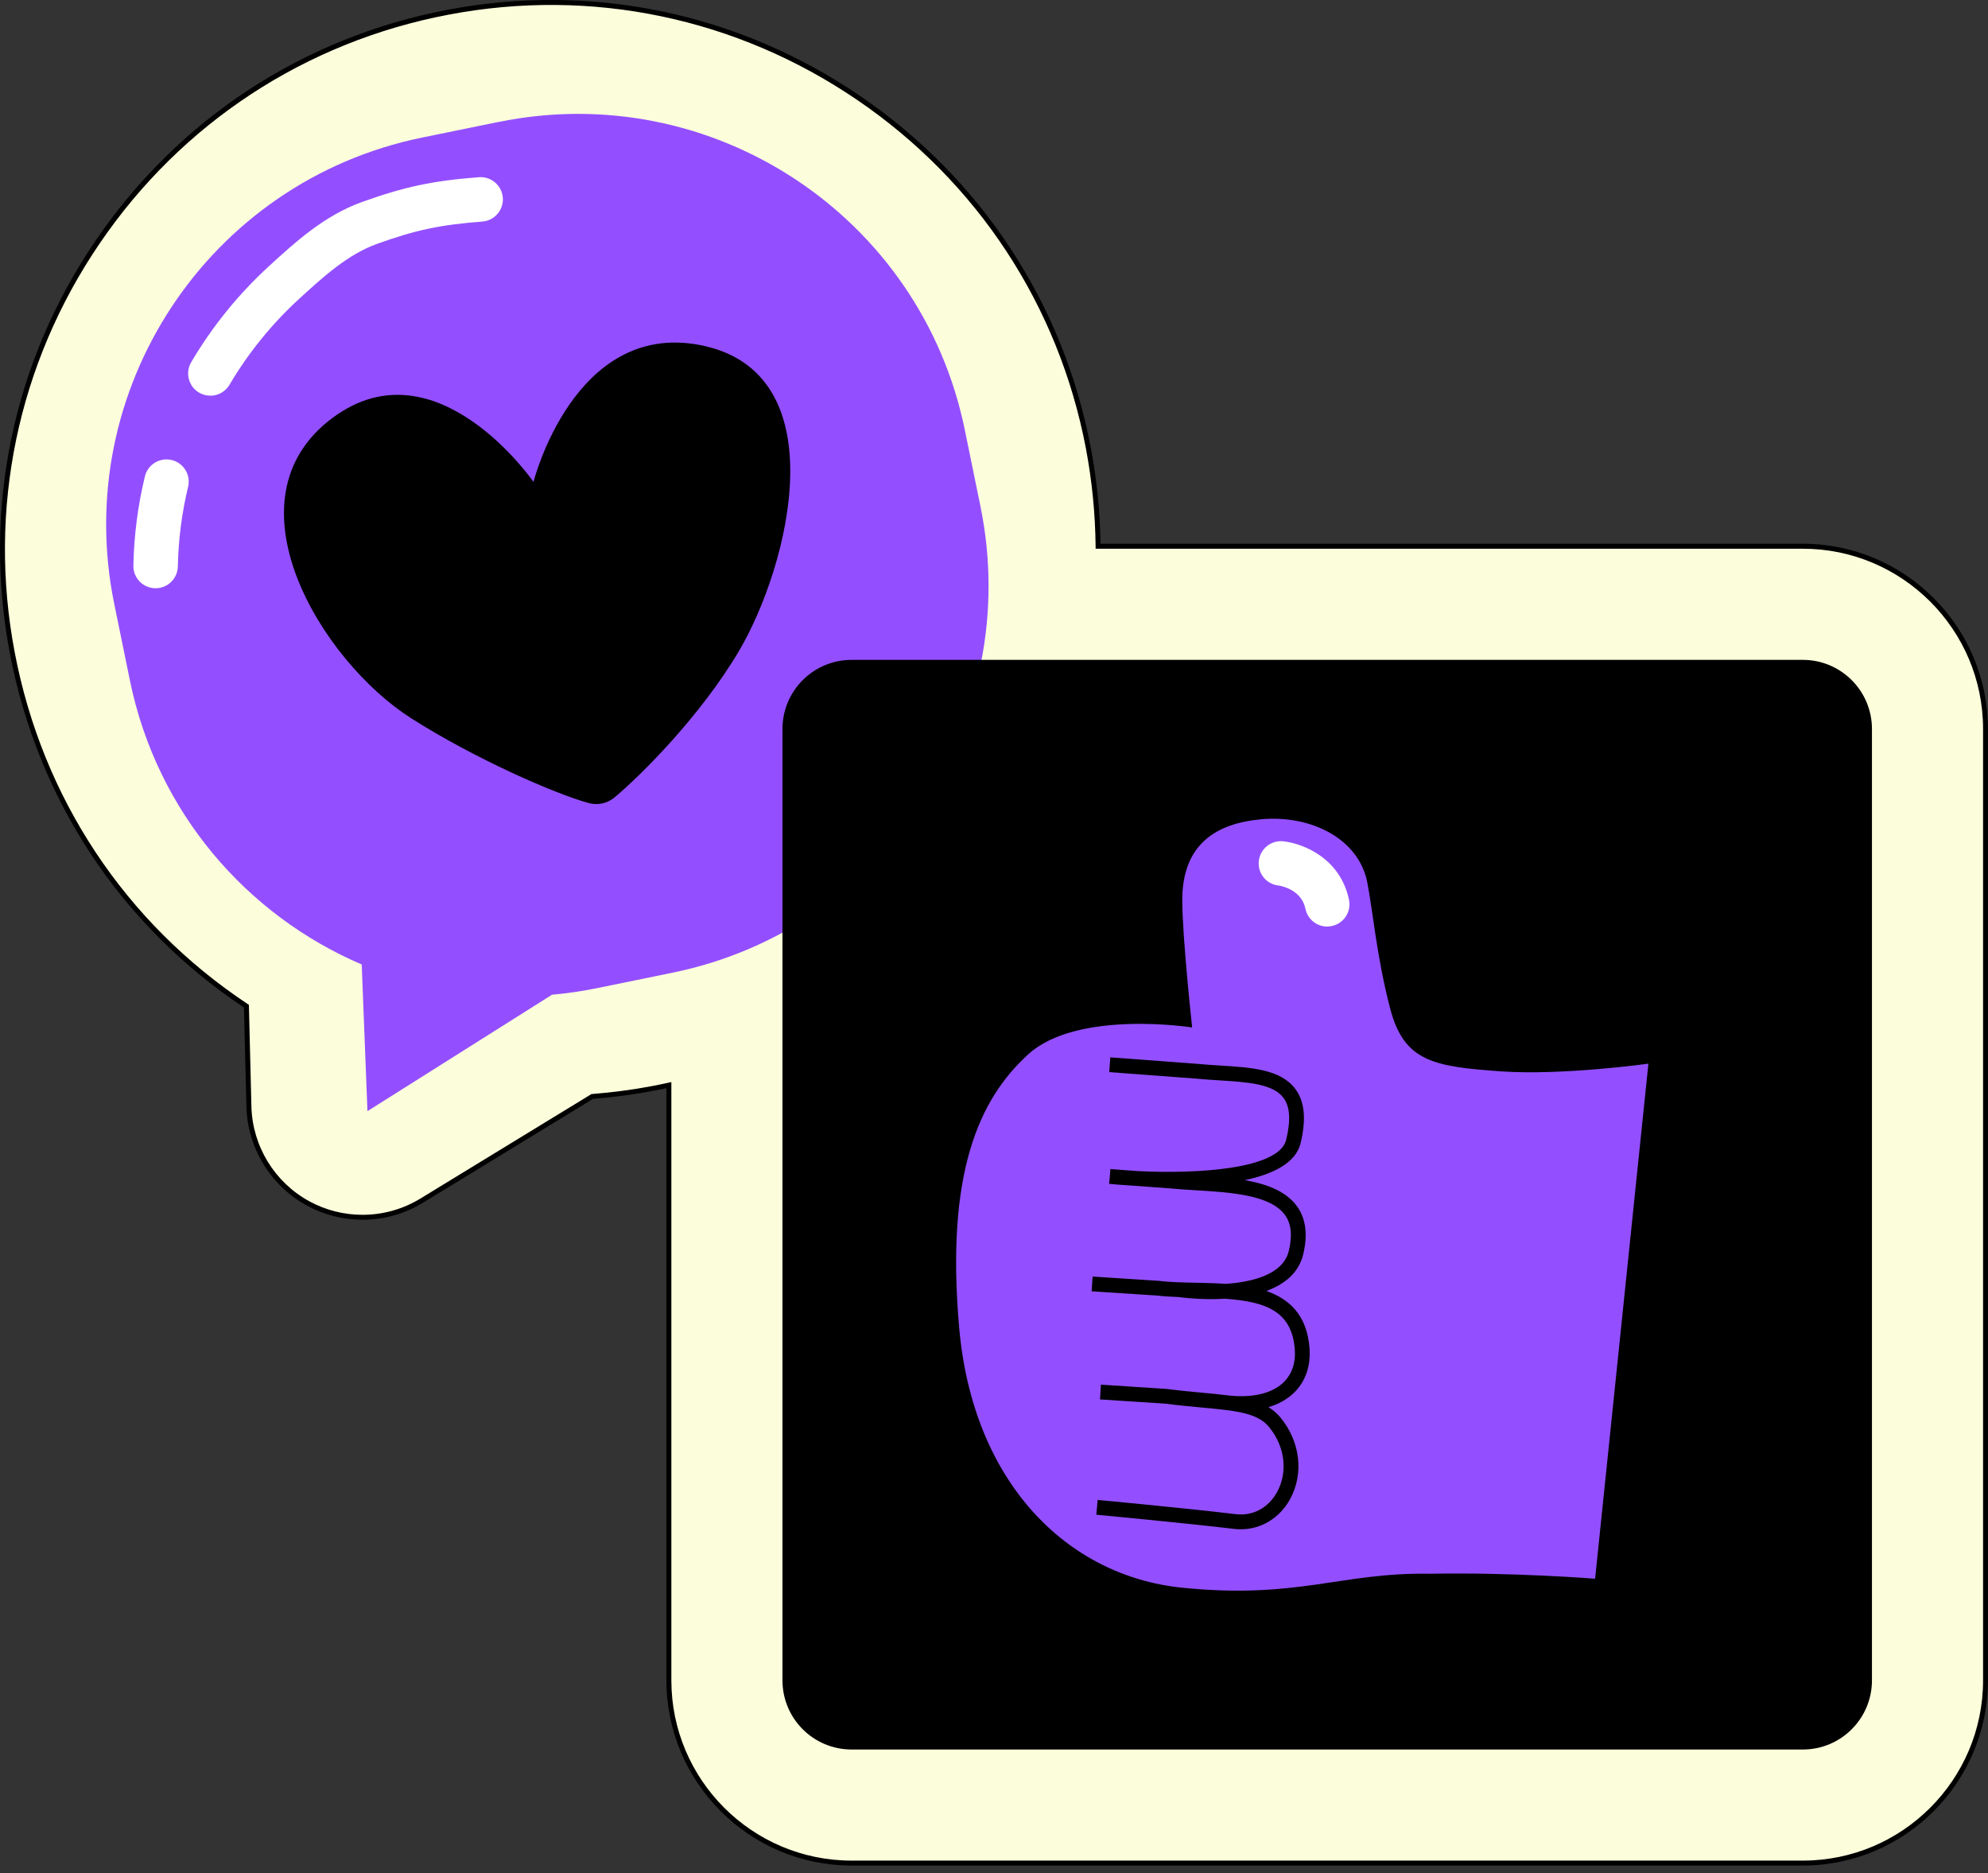<svg width="190" height="179" viewBox="0 0 190 179" fill="none" xmlns="http://www.w3.org/2000/svg">
<rect x="0" y="0" width="190" height="179" fill="#333333" stroke="none"/>
<g clip-path="url(#clip0_571_462)">
<path d="M172.301 52.199H104.947C104.918 49.061 104.607 45.913 104.017 42.821C98.632 14.466 71.177 -4.22 42.826 1.166C29.087 3.776 17.194 11.582 9.326 23.136C1.458 34.694 -1.439 48.627 1.17 62.361C3.832 76.364 11.766 88.333 23.551 96.144L23.787 105.735C23.882 109.6 26.048 113.149 29.446 114.999C31.032 115.863 32.83 116.321 34.642 116.321C36.639 116.321 38.597 115.769 40.301 114.73L56.608 104.772C58.552 104.626 60.492 104.366 62.37 104.012C62.885 103.913 63.404 103.804 63.933 103.691V160.568C63.933 170.196 71.767 178.031 81.395 178.031H172.306C181.934 178.031 189.769 170.196 189.769 160.568V69.662C189.769 60.034 181.934 52.199 172.306 52.199H172.301Z" fill="#FCFEDB"/>
<path d="M172.301 178.267H81.391C71.63 178.267 63.692 170.328 63.692 160.568V103.984C63.258 104.078 62.828 104.163 62.408 104.243C60.539 104.597 58.614 104.852 56.679 105.003L40.419 114.933C38.678 115.995 36.681 116.557 34.638 116.557C32.788 116.557 30.952 116.09 29.333 115.202C25.864 113.315 23.65 109.685 23.551 105.74L23.315 96.272C11.544 88.433 3.601 76.407 0.939 62.404C-1.68 48.608 1.227 34.614 9.128 23.004C17.033 11.393 28.983 3.559 42.779 0.934C56.556 -1.685 70.54 1.232 82.165 9.142C93.789 17.052 101.634 28.998 104.248 42.774C104.824 45.8 105.136 48.886 105.178 51.959H172.297C182.057 51.959 189.995 59.897 189.995 69.658V160.568C189.995 170.328 182.057 178.267 172.297 178.267H172.301ZM64.164 103.399V160.568C64.164 170.069 71.89 177.795 81.391 177.795H172.301C181.802 177.795 189.528 170.069 189.528 160.568V69.662C189.528 60.162 181.802 52.435 172.301 52.435H104.711V52.2C104.678 49.08 104.366 45.937 103.786 42.864C101.19 29.21 93.421 17.373 81.9 9.534C70.38 1.694 56.518 -1.194 42.869 1.402C29.196 3.997 17.349 11.766 9.52 23.273C1.69 34.775 -1.194 48.646 1.402 62.319C4.045 76.237 11.96 88.182 23.683 95.951L23.787 96.017L24.028 105.73C24.122 109.511 26.241 112.984 29.564 114.792C31.117 115.641 32.873 116.085 34.647 116.085C36.601 116.085 38.517 115.547 40.183 114.528L56.537 104.541H56.594C58.529 104.39 60.459 104.135 62.328 103.781C62.838 103.682 63.357 103.578 63.886 103.46L64.173 103.399H64.164Z" fill="black"/>
<path d="M47.636 11.653L40.325 13.149C19.898 17.335 6.735 37.29 10.921 57.722L12.418 65.032C14.999 77.629 23.584 87.46 34.572 92.166L34.661 94.493L35.119 106.179L45.012 99.939L52.757 95.054C54.158 94.927 55.569 94.729 56.985 94.441L64.296 92.945C84.723 88.758 97.891 68.803 93.704 48.377L92.208 41.066C88.022 20.639 68.067 7.471 47.64 11.658L47.636 11.653Z" fill="#934FFF"/>
<path d="M172.301 63.055H81.391C77.742 63.055 74.783 66.013 74.783 69.662V160.573C74.783 164.222 77.742 167.18 81.391 167.18H172.301C175.95 167.18 178.909 164.222 178.909 160.573V69.662C178.909 66.013 175.95 63.055 172.301 63.055Z" fill="black"/>
<path d="M50.991 46.055C50.991 46.055 41.731 32.622 31.848 39.881C21.238 47.673 30.687 63.154 39.291 68.633C45.389 72.513 53.035 75.85 56.254 76.737C57.117 76.973 58.038 76.78 58.727 76.204C61.228 74.123 66.968 68.402 70.625 62.21C75.42 54.097 80.15 35.478 66.854 32.962C54.857 30.697 50.987 46.055 50.987 46.055H50.991Z" fill="black"/>
<path d="M157.543 101.643C157.543 101.643 149.279 102.79 143.431 102.375C137.026 101.921 134.19 101.45 132.868 96.39C131.547 91.331 131.226 87.102 130.669 84.289C129.852 80.178 125.34 77.832 120.474 78.295C116.288 78.691 112.998 80.622 112.994 86.011C112.994 89.532 113.938 98.183 113.938 98.183C113.938 98.183 102.974 96.451 98.259 100.76C93.544 105.07 90.377 112.116 91.67 126.856C92.959 141.595 101.921 150.6 112.994 151.719C124.066 152.837 128.168 150.237 136.668 150.383C144.729 150.237 152.45 150.86 152.45 150.86L157.543 101.648V101.643Z" fill="#934FFF"/>
<path d="M121.22 134.468C122.174 134.185 122.99 133.737 123.632 133.128C124.765 132.047 125.288 130.546 125.152 128.791C124.901 125.657 123.226 124.127 121.027 123.363C122.716 122.749 124.113 121.678 124.552 119.866C125.01 117.968 124.802 116.406 123.929 115.231C122.881 113.815 121.046 113.135 118.974 112.772C121.673 112.196 123.844 111.134 124.302 109.242C124.854 106.957 124.694 105.268 123.811 104.074C122.414 102.181 119.611 102.006 116.642 101.822C115.934 101.78 115.198 101.733 114.471 101.662L106.117 101.039L106.013 102.45L114.348 103.073C115.08 103.149 115.83 103.191 116.552 103.238C119.181 103.403 121.669 103.554 122.674 104.918C123.292 105.754 123.372 107.061 122.924 108.916C122.254 111.682 114.641 112.21 108.666 111.904L106.122 111.715L106.07 112.418L105.999 113.126H106.023C106.381 113.164 107.259 113.244 108.444 113.31L111.837 113.56C112.578 113.636 113.381 113.683 114.226 113.735C117.581 113.938 121.381 114.169 122.792 116.08C123.41 116.916 123.537 118.049 123.174 119.545C122.645 121.725 119.842 122.499 117.152 122.683C116.203 122.617 115.254 122.598 114.348 122.579C113.05 122.551 111.823 122.528 110.691 122.391L104.423 121.985L104.333 123.396L110.563 123.797C111.224 123.877 111.918 123.92 112.63 123.943C112.838 123.972 114.112 124.142 115.759 124.142C116.184 124.142 116.637 124.127 117.1 124.104C120.984 124.382 123.457 125.303 123.745 128.909C123.849 130.221 123.476 131.33 122.66 132.108C121.527 133.189 119.601 133.623 117.227 133.326C116.524 133.236 115.769 133.166 114.957 133.09C113.933 132.996 112.777 132.887 111.488 132.722L105.22 132.316L105.131 133.727L111.356 134.128C112.626 134.294 113.796 134.402 114.83 134.497C115.641 134.572 116.382 134.643 117.057 134.723C117.057 134.723 117.081 134.723 117.095 134.728C119.068 134.973 120.456 135.346 121.291 136.366C122.811 138.216 123.108 140.656 122.056 142.572C121.22 144.096 119.743 144.889 118.105 144.691C113.65 144.153 104.999 143.337 104.909 143.332L104.777 144.743C104.862 144.752 113.499 145.564 117.935 146.098C118.152 146.126 118.374 146.135 118.587 146.135C120.531 146.135 122.296 145.073 123.297 143.256C124.632 140.826 124.274 137.772 122.391 135.469C122.056 135.063 121.669 134.737 121.239 134.468H121.22Z" fill="black"/>
<path d="M126.846 88.541C125.86 88.541 124.977 87.852 124.769 86.852C124.378 84.973 122.395 84.647 122.169 84.614C121.003 84.482 120.177 83.43 120.309 82.264C120.441 81.098 121.508 80.258 122.674 80.395C124.609 80.617 128.106 82.042 128.927 85.978C129.168 87.125 128.432 88.253 127.28 88.489C127.134 88.518 126.988 88.536 126.846 88.536V88.541Z" fill="white"/>
<path d="M14.872 56.211C14.872 56.211 14.843 56.211 14.829 56.211C13.659 56.188 12.724 55.22 12.748 54.045C12.805 51.18 13.173 48.311 13.848 45.526C14.121 44.384 15.273 43.685 16.41 43.959C17.552 44.233 18.251 45.38 17.977 46.522C17.378 49.009 17.047 51.567 16.996 54.13C16.972 55.291 16.028 56.211 14.872 56.211V56.211Z" fill="white"/>
<path d="M20.101 37.809C19.733 37.809 19.365 37.715 19.025 37.517C18.015 36.922 17.68 35.619 18.275 34.609C20.29 31.192 22.791 28.106 25.708 25.434C28.181 23.169 30.985 20.597 34.605 19.299C38.659 17.845 41.373 17.269 45.776 16.934C46.951 16.849 47.966 17.722 48.056 18.893C48.145 20.063 47.267 21.083 46.097 21.172C42.081 21.479 39.73 21.975 36.039 23.301C33.227 24.311 30.867 26.477 28.578 28.568C25.972 30.956 23.735 33.717 21.932 36.771C21.536 37.441 20.828 37.814 20.101 37.814V37.809Z" fill="white"/>
</g>
<defs>
<clipPath id="clip0_571_462">
<rect width="190" height="178.267" fill="white"/>
</clipPath>
</defs>
</svg>
